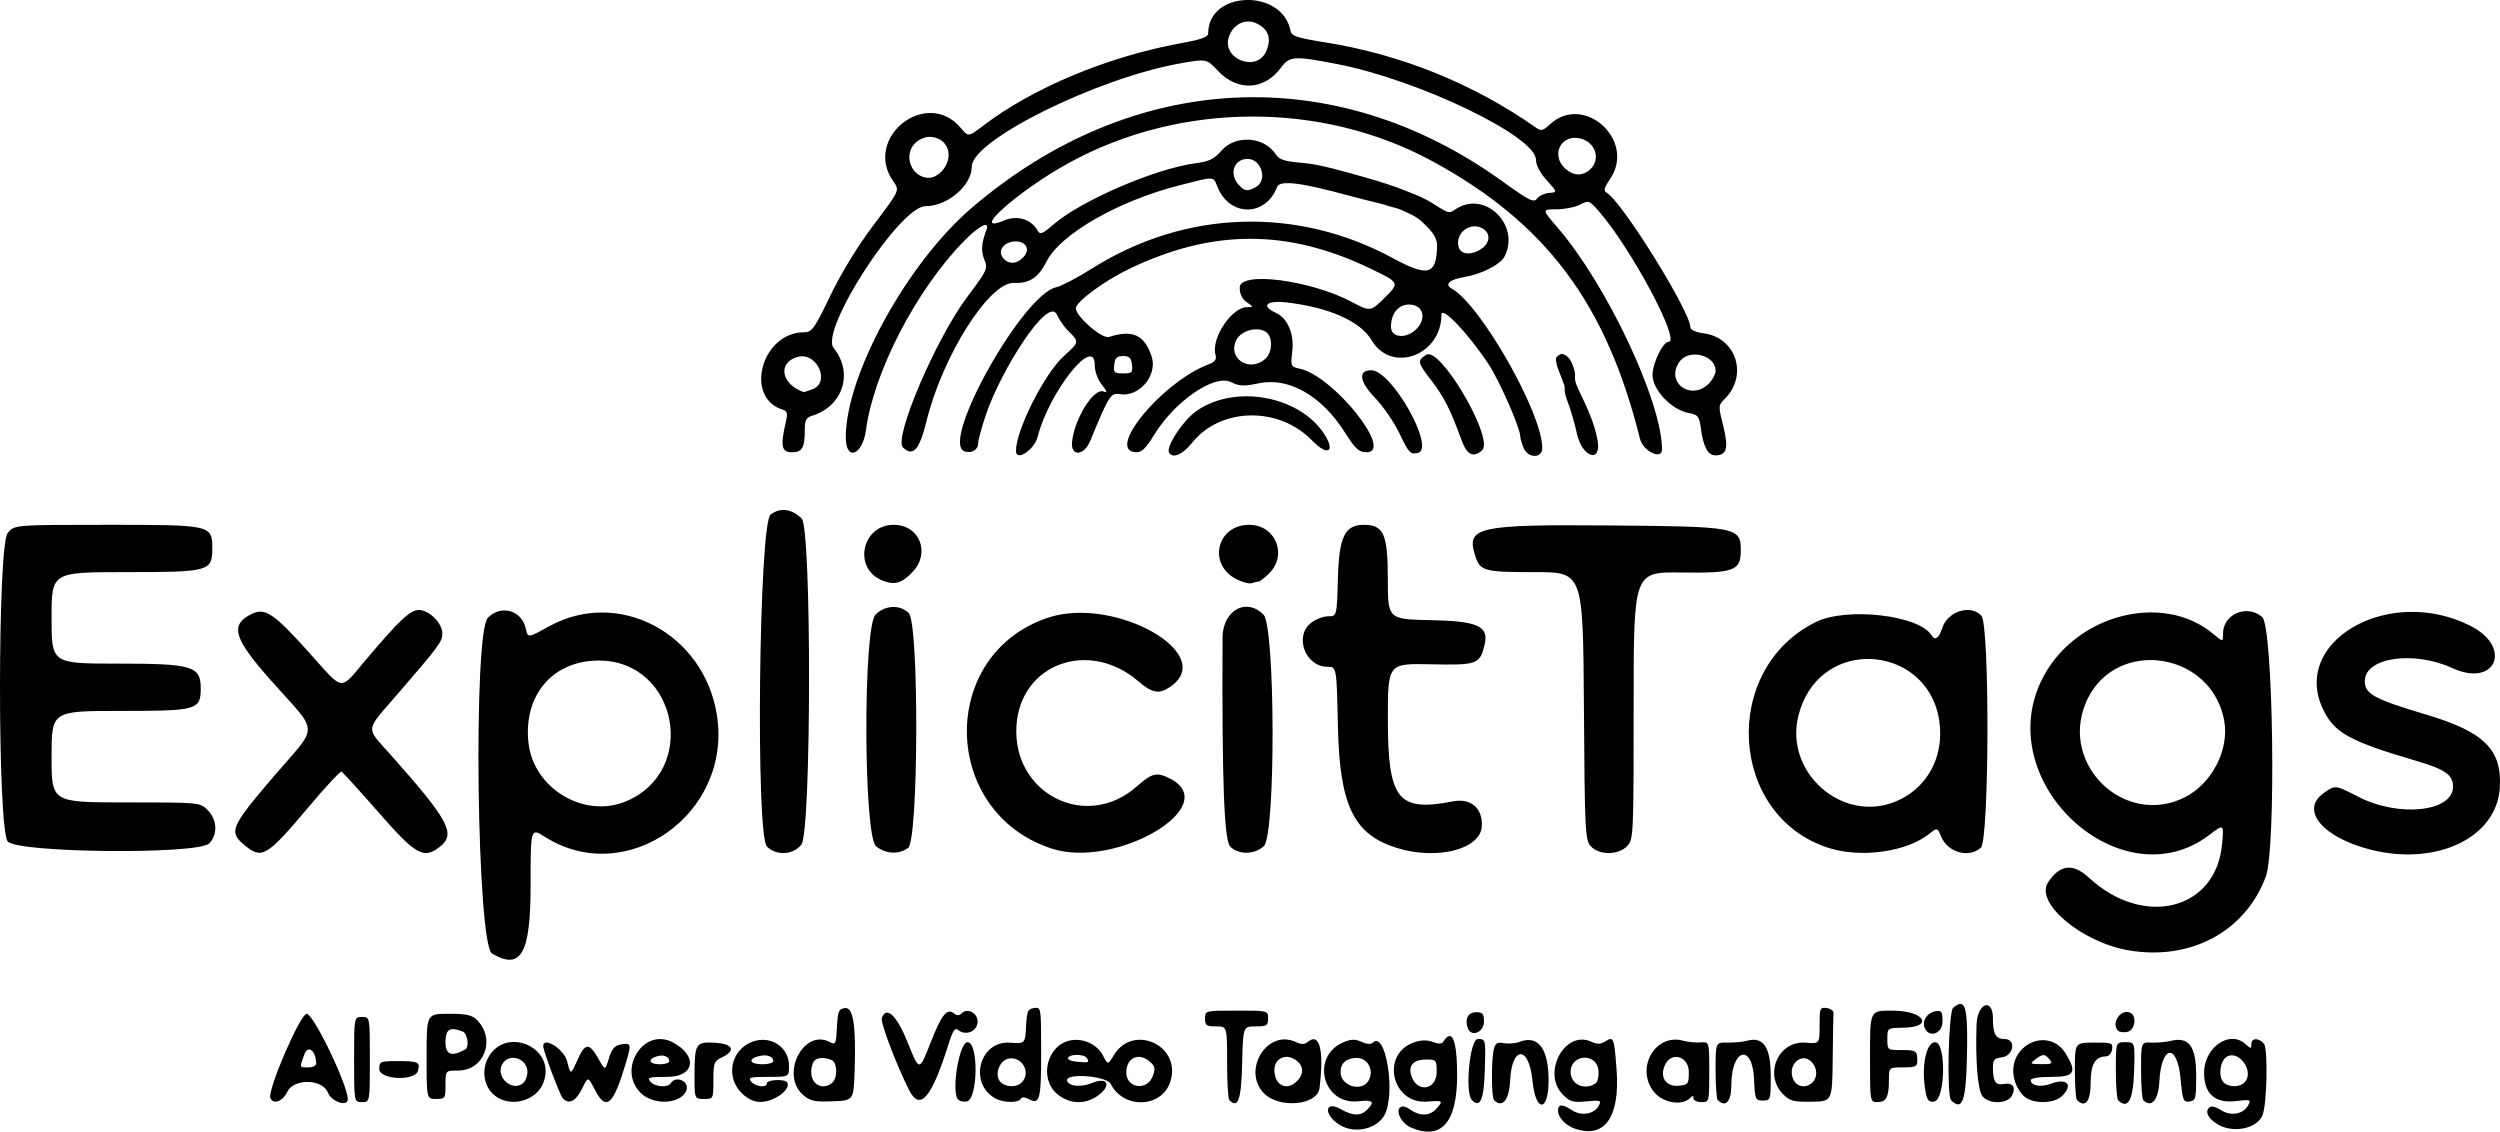 <?xml version="1.0" encoding="UTF-8" standalone="no"?>
<!-- Created with Inkscape (http://www.inkscape.org/) -->

<svg
   width="197.036mm"
   height="89.189mm"
   viewBox="0 0 197.036 89.189"
   version="1.1"
   id="svg1"
   xml:space="preserve"
   xmlns="http://www.w3.org/2000/svg"
   xmlns:svg="http://www.w3.org/2000/svg"><defs
     id="defs1" /><g
     id="layer1"
     transform="translate(-8.957,-93.285)"><path
       d="m 107.19,93.286 c -1.542,0.04 -3.005,0.922 -3.009,2.609 -7.1e-4,0.311 -0.504,0.496 -2.207,0.808 -5.744,1.052 -11.638,3.517 -15.545,6.502 -1.148,0.877 -1.148,0.877 -1.744,0.168 -2.708,-3.221 -7.754,0.789 -5.312,4.221 0.496,0.697 0.496,0.697 -1.526,3.372 -1.274,1.685 -2.543,3.753 -3.431,5.589 -1.309,2.708 -1.46,2.915 -2.121,2.921 -3.307,0.029 -4.701,5.128 -1.666,6.092 0.391,0.124 0.427,0.279 0.243,1.07 -0.417,1.798 -0.311,2.292 0.492,2.292 0.818,0 1.02,-0.346 1.02,-1.744 0,-0.777 0.106,-0.989 0.559,-1.127 2.456,-0.747 3.303,-3.384 1.717,-5.345 -1.123,-1.388 5.209,-11.175 7.231,-11.177 1.75,-0.002 3.654,-1.629 3.657,-3.125 0.004,-2.096 9.974,-7.014 16.519,-8.149 1.987,-0.344 1.987,-0.344 2.872,0.597 1.551,1.651 3.658,1.546 4.984,-0.25 0.674,-0.913 1.027,-0.935 4.433,-0.274 6.41,1.244 15.652,5.691 15.655,7.533 7.4e-4,0.427 0.319,1.036 0.852,1.626 0.851,0.942 0.851,0.943 0.187,0.996 -0.365,0.029 -0.796,0.23 -0.956,0.447 -0.254,0.344 -0.602,0.17 -2.732,-1.365 -13.223,-9.53 -29.159,-8.734 -41.814,2.089 -5.093,4.355 -9.928,13.166 -9.932,18.095 -0.001,1.909 1.326,1.428 1.592,-0.578 0.602,-4.54 3.953,-11.021 7.677,-14.845 1.245,-1.278 2.12,-1.718 1.81,-0.909 -0.389,1.014 -0.431,1.659 -0.153,2.332 0.288,0.696 0.226,0.83 -1.342,2.917 -2.478,3.296 -5.833,11.149 -5.075,11.876 0.794,0.762 1.294,0.202 1.854,-2.076 1.267,-5.148 4.945,-10.965 6.886,-10.89 1.232,0.048 1.931,-0.412 2.579,-1.696 1.087,-2.154 5.664,-4.777 10.459,-5.994 2.882,-0.732 2.653,-0.744 3.027,0.16 0.967,2.338 3.789,2.318 4.679,-0.033 0.372,-0.982 5.356,0.681 7.987,1.27 0.295,0.066 0.582,0.168 0.872,0.254 0.29,0.086 0.592,0.141 0.87,0.261 0.612,0.263 1.255,0.531 1.734,0.994 0.524,0.507 1.167,1.098 1.15,1.862 -0.049,2.294 -0.702,2.475 -3.488,0.967 -7.573,-4.099 -16.353,-3.804 -23.671,0.795 -1.191,0.749 -2.474,1.423 -2.849,1.498 -2.618,0.524 -9.164,12.193 -7.252,12.928 0.534,0.205 1.088,-0.108 1.088,-0.617 0,-0.254 0.281,-1.288 0.624,-2.299 1.184,-3.484 4.902,-9.378 5.585,-7.851 0.087,0.193 0.399,0.785 0.887,1.273 0.886,0.887 0.886,0.887 -0.33,1.981 -1.535,1.381 -3.786,5.836 -3.786,7.492 0,0.859 1.442,-0.082 1.706,-1.113 0.908,-3.545 4.503,-8.07 4.503,-5.668 0,0.497 0.227,1.135 0.552,1.548 0.439,0.559 0.466,0.67 0.132,0.542 -0.761,-0.292 -2.279,2.138 -2.472,3.959 -0.127,1.196 0.944,1.133 1.442,-0.084 1.437,-3.509 1.614,-3.791 2.3,-3.667 1.526,0.277 3.021,-1.472 2.531,-2.961 -0.566,-1.716 -1.501,-2.144 -3.367,-1.543 -0.538,0.174 -2.608,-1.621 -2.608,-2.26 0,-0.518 2.298,-2.202 4.308,-3.157 6.504,-3.09 12.384,-3.093 18.827,-0.01 2.395,1.146 2.395,1.146 1.242,2.297 -1.153,1.151 -1.153,1.151 -2.643,0.363 -3.264,-1.726 -8.818,-2.436 -8.818,-1.127 0,0.512 0.184,0.897 0.552,1.155 0.545,0.381 0.545,0.387 0.034,0.387 -1.211,0 -2.839,2.433 -2.499,3.735 0.104,0.396 -0.021,0.577 -0.528,0.769 -3.714,1.403 -8.24,6.932 -5.675,6.932 0.396,0 0.766,-0.362 1.332,-1.305 1.612,-2.685 4.783,-4.879 6.101,-4.22 0.655,0.327 0.991,0.341 2.221,0.086 2.334,-0.483 4.908,0.987 6.725,3.84 0.867,1.362 1.126,1.6 1.735,1.6 2.191,0 -2.605,-6.001 -5.263,-6.585 -0.714,-0.157 -0.73,-0.193 -0.594,-1.343 0.165,-1.397 -0.359,-2.634 -1.297,-3.062 -1.197,-0.546 -0.748,-0.995 0.819,-0.819 3.357,0.379 5.854,1.486 6.74,2.988 1.558,2.643 5.494,1.196 5.494,-2.021 0,-0.753 2.183,1.554 3.755,3.968 0.844,1.295 2.455,4.974 2.455,5.605 0,0.132 0.109,0.528 0.242,0.878 0.334,0.88 1.496,0.917 1.496,0.048 0,-2.745 -4.849,-11.274 -7.14,-12.556 -0.59,-0.33 -0.169,-0.715 0.993,-0.909 1.341,-0.223 2.826,-0.972 3.157,-1.592 1.287,-2.407 -1.405,-5.197 -3.704,-3.838 -0.665,0.393 -0.489,0.553 -1.857,-0.323 -0.775,-0.496 -1.332,-0.692 -2.027,-0.974 -1.066,-0.433 -2.167,-0.781 -3.274,-1.097 -1.61,-0.459 -3.682,-1.054 -4.889,-1.157 -1.595,-0.135 -1.976,-0.253 -2.273,-0.707 -0.908,-1.386 -3.16,-1.538 -4.258,-0.286 -0.597,0.681 -0.976,0.865 -2.075,1.009 -3.124,0.41 -8.955,2.919 -11.145,4.795 -0.933,0.8 -1.088,0.858 -1.293,0.492 -0.49,-0.877 -1.594,-1.212 -2.602,-0.791 -2.912,1.218 1.152,-2.388 5.143,-4.563 8.764,-4.776 19.834,-4.826 28.52,-0.13 8.999,4.866 13.771,11.231 16.427,21.911 0.245,0.985 1.734,1.701 1.734,0.835 0,-3.749 -4.353,-12.991 -8.239,-17.492 -1.234,-1.43 -1.234,-1.429 -0.087,-1.429 0.631,0 1.468,-0.165 1.859,-0.368 0.689,-0.357 0.734,-0.342 1.47,0.497 2.543,2.899 6.507,10.313 5.514,10.313 -0.447,0 -1.262,1.69 -1.262,2.616 0,1.16 1.49,2.738 2.824,2.988 0.774,0.145 0.853,0.246 0.992,1.265 0.194,1.418 0.554,2.081 1.13,2.081 0.909,0 1.064,-0.573 0.628,-2.312 -0.399,-1.59 -0.397,-1.627 0.125,-2.149 1.851,-1.853 0.897,-4.815 -1.662,-5.159 -0.642,-0.086 -1.055,-0.271 -1.055,-0.472 0,-1.245 -5.393,-9.918 -6.598,-10.611 -0.265,-0.152 -0.208,-0.379 0.275,-1.091 2.068,-3.051 -2.096,-6.788 -4.767,-4.277 -0.5,0.47 -0.683,0.519 -1.031,0.273 -4.939,-3.477 -10.64,-5.791 -16.632,-6.748 -2.257,-0.361 -2.683,-0.5 -2.76,-0.908 -0.319,-1.679 -1.939,-2.479 -3.481,-2.439 z m 0.162,1.692 c 0.22,0.004 0.446,0.057 0.667,0.166 0.917,0.451 1.161,1.163 0.741,2.162 -0.728,1.732 -3.565,0.63 -2.942,-1.143 0.266,-0.757 0.873,-1.196 1.534,-1.185 z M 82.197,104.069 c 1.393,0 2.002,1.429 1.1,2.577 -0.304,0.386 -0.762,0.655 -1.118,0.655 -1.37,0 -2.077,-1.757 -1.1,-2.735 0.273,-0.273 0.776,-0.497 1.118,-0.497 z m 50.754,0.085 c 0.163,-0.015 0.338,-0.005 0.524,0.036 1.225,0.269 1.68,1.657 0.803,2.451 -0.61,0.553 -1.324,0.518 -1.983,-0.096 -0.985,-0.918 -0.482,-2.283 0.656,-2.391 z m -25.667,1.655 c 1.113,0 1.603,1.712 0.638,2.229 -0.665,0.356 -0.871,0.326 -1.344,-0.197 -0.777,-0.86 -0.37,-2.031 0.706,-2.031 z m 17.738,5.324 c 0.247,-0.033 0.509,0.007 0.758,0.141 0.666,0.357 0.644,1.123 -0.046,1.607 -0.769,0.539 -1.617,0.492 -1.805,-0.101 -0.255,-0.803 0.352,-1.549 1.092,-1.647 z m -36.197,1.19 c 0.924,-0.112 1.389,0.568 0.819,1.198 -0.537,0.594 -1.185,0.633 -1.628,0.099 -0.435,-0.525 -0.016,-1.197 0.809,-1.297 z m 31.337,4.971 c 0.995,0.097 1.223,1.127 0.426,1.925 -0.803,0.804 -2.002,0.697 -2.002,-0.178 0,-1.108 0.657,-1.837 1.576,-1.747 z m -11.941,1.964 c 0.218,0.033 0.416,0.111 0.57,0.239 0.499,0.415 0.444,1.57 -0.098,2.061 -1.277,1.157 -3.078,-0.07 -2.258,-1.538 0.31,-0.555 1.134,-0.86 1.786,-0.761 z m 23.851,1.936 c 0.023,-0.019 -0.025,-0.087 -0.379,0.172 -0.354,0.259 0.298,1.502 0.394,1.848 0.097,0.346 0.059,0.175 0.087,0.252 0.029,0.077 0.017,-0.02 0.085,0.211 0.068,0.231 -0.101,0.328 0.226,1.197 0.327,0.869 0.592,1.839 0.766,2.626 h 5.2e-4 c 0.409,1.848 1.941,2.319 1.617,0.497 -0.397,-2.235 -1.713,-4.097 -1.769,-4.78 -0.057,-0.682 0.106,-0.162 -0.128,-0.976 -0.234,-0.814 -0.723,-1.071 -0.9,-1.048 -0.177,0.023 -0.023,0.019 2e-5,0 0.023,-0.019 -0.023,0.018 5e-5,-4e-5 z m -10.46,0.016 c -0.091,-0.016 -0.173,-0.005 -0.241,0.038 -0.735,0.46 -0.707,0.594 0.437,2.078 0.963,1.249 1.475,2.267 2.354,4.681 0.413,1.134 0.928,1.38 1.607,0.768 0.921,-0.831 -2.784,-7.323 -4.156,-7.565 z m 20.911,0.019 c 0.808,-0.011 1.647,0.488 1.647,1.291 0,0.213 -0.196,0.614 -0.435,0.891 -1.337,1.548 -3.553,0.126 -2.444,-1.568 0.273,-0.417 0.746,-0.608 1.231,-0.614 z m -45.05,0.118 c 0.493,0 0.637,0.141 0.7,0.684 0.071,0.617 0.003,0.684 -0.7,0.684 -0.702,0 -0.771,-0.067 -0.7,-0.684 0.062,-0.543 0.207,-0.684 0.7,-0.684 z m -25.086,0.037 c 1.186,0.205 1.862,2.1 0.618,2.573 -0.359,0.137 -0.672,0.241 -0.698,0.233 -1.805,-0.619 -2.089,-2.354 -0.456,-2.781 0.186,-0.049 0.366,-0.054 0.535,-0.025 z m 44.639,1.082 c -1.053,0 -0.933,0.89 0.293,2.163 0.657,0.683 1.54,1.971 1.961,2.864 0.693,1.468 0.827,1.611 1.4,1.501 1.479,-0.283 -2.016,-6.528 -3.654,-6.528 z m -9.84,2.053 c -1.475,0.002 -2.925,0.402 -4.051,1.252 -1.036,0.782 -2.301,2.767 -2.037,3.196 0.297,0.482 1.061,0.152 1.812,-0.784 2.252,-2.805 6.843,-2.888 9.468,-0.171 1.172,1.213 1.843,0.926 1.006,-0.429 -1.213,-1.964 -3.739,-3.067 -6.197,-3.064 z m -36.27,8.973 c -0.42,-0.055 -0.839,0.058 -1.222,0.344 -0.921,0.688 -1.194,25.266 -0.291,26.17 0.742,0.743 2.071,0.666 2.717,-0.156 0.788,-1.002 0.81,-24.905 0.024,-25.692 -0.387,-0.387 -0.808,-0.611 -1.228,-0.666 z m -53.53,1.157 c -7.309,0 -7.31,1.7e-4 -7.824,0.655 -0.806,1.026 -0.806,23.271 0,24.297 0.715,0.909 14.987,1.051 15.879,0.158 0.69,-0.691 0.64,-1.869 -0.113,-2.622 -0.61,-0.61 -0.61,-0.61 -6.458,-0.61 -5.848,0 -5.849,2e-5 -5.849,-3.605 0,-3.605 -5.7e-5,-3.605 5.426,-3.605 6.061,0 6.331,-0.076 6.331,-1.783 0,-1.752 -0.655,-1.946 -6.555,-1.946 -5.202,0 -5.203,2e-5 -5.203,-3.605 0,-3.605 2.06e-4,-3.605 5.837,-3.605 6.596,0 6.831,-0.064 6.831,-1.865 0,-1.852 -0.058,-1.864 -8.303,-1.864 z m 62,0 c -2.48,0 -3.222,3.379 -0.957,4.359 0.994,0.43 1.602,0.269 2.464,-0.654 1.42,-1.519 0.53,-3.706 -1.507,-3.706 z m 28.023,0 c -2.567,0 -3.293,3.136 -0.993,4.29 0.478,0.24 1.017,0.38 1.199,0.311 0.182,-0.069 0.418,-0.125 0.525,-0.125 0.107,0 0.489,-0.295 0.849,-0.655 1.468,-1.469 0.496,-3.82 -1.58,-3.82 z m 9.046,0 c -1.507,0 -1.96,0.929 -2.051,4.204 -0.083,3.006 -0.083,3.006 -0.774,3.006 -0.38,0 -0.986,0.232 -1.346,0.515 -1.346,1.06 -0.449,3.463 1.292,3.463 0.727,0 0.726,0 0.827,4.674 0.135,6.276 1.242,8.555 4.671,9.613 3.122,0.963 6.519,0.114 6.667,-1.666 0.119,-1.435 -0.842,-2.292 -2.259,-2.015 -4.357,0.852 -5.135,-0.126 -5.141,-6.451 -0.004,-4.422 -0.004,-4.422 3.368,-4.351 3.671,0.077 3.868,0.007 4.247,-1.505 0.375,-1.496 -0.487,-1.898 -4.23,-1.974 -3.389,-0.069 -3.389,-0.069 -3.389,-3.276 0,-3.501 -0.327,-4.237 -1.883,-4.237 z m 19.455,0.05 c -10.417,-0.086 -11.376,0.118 -10.72,2.278 0.404,1.329 0.647,1.401 4.728,1.401 3.804,0 3.804,-4.7e-4 3.874,10.54 0.066,9.962 0.096,10.57 0.543,11.064 0.656,0.725 2.187,0.713 2.871,-0.021 0.493,-0.53 0.506,-0.82 0.506,-11.074 0,-10.53 -2.5e-4,-10.531 3.766,-10.48 4.173,0.056 4.679,-0.134 4.679,-1.753 0,-1.819 -0.28,-1.872 -10.247,-1.954 z m -56.614,6.426 c -0.474,0.021 -0.957,0.222 -1.333,0.598 -0.994,0.994 -0.953,17.481 0.045,18.267 0.778,0.612 1.757,0.662 2.519,0.128 0.824,-0.578 0.876,-17.687 0.055,-18.508 -0.345,-0.346 -0.812,-0.506 -1.286,-0.485 z m 28.161,0.003 c -1.097,-0.184 -2.138,0.806 -2.145,2.418 -0.052,11.234 0.122,15.978 0.606,16.462 0.665,0.665 1.922,0.645 2.654,-0.043 0.931,-0.876 0.899,-17.306 -0.035,-18.241 -0.342,-0.343 -0.714,-0.535 -1.08,-0.596 z m -65.476,0.234 c -0.697,0 -1.532,0.781 -4.181,3.916 -2.117,2.505 -1.681,2.557 -4.453,-0.529 -2.864,-3.188 -3.515,-3.616 -4.627,-3.04 -1.657,0.857 -1.334,1.908 1.604,5.218 3.831,4.318 3.801,3.355 0.229,7.527 -3.412,3.985 -3.584,4.379 -2.362,5.408 1.405,1.183 1.759,0.976 5.082,-2.966 1.332,-1.58 2.499,-2.84 2.593,-2.801 0.094,0.039 1.396,1.47 2.892,3.179 3.006,3.433 3.584,3.756 4.889,2.729 1.259,-0.991 0.663,-2.098 -3.878,-7.204 -2.029,-2.281 -2.081,-1.792 0.518,-4.806 3.333,-3.866 3.533,-4.138 3.533,-4.797 0,-0.793 -1.044,-1.834 -1.84,-1.834 z m 121.912,0.002 c -0.772,0.053 -1.58,0.58 -1.852,1.403 -0.278,0.843 -0.574,1.043 -0.86,0.58 -0.976,-1.58 -6.685,-2.233 -9.104,-1.041 -7.555,3.725 -6.865,15.353 1.058,17.825 2.524,0.788 6.068,0.292 7.83,-1.096 0.679,-0.535 0.679,-0.534 0.988,0.2 0.524,1.247 2.19,1.705 3.124,0.859 0.664,-0.602 0.705,-17.546 0.043,-18.277 -0.313,-0.347 -0.764,-0.485 -1.227,-0.453 z m -115.157,0.034 c -0.455,-0.004 -0.93,0.178 -1.326,0.575 -1.181,1.182 -0.873,25.772 0.332,26.474 2.28,1.33 3.033,0.003 3.033,-5.343 0,-4.576 -6e-5,-4.576 1.114,-3.869 6.439,4.088 14.783,-1.794 13.573,-9.569 -1.006,-6.47 -7.758,-10.045 -13.242,-7.011 -1.66,0.918 -1.659,0.918 -1.82,0.187 -0.2,-0.911 -0.905,-1.435 -1.663,-1.442 z m 137.532,0.07 c -1.038,-0.141 -2.108,0.606 -2.108,1.769 0,0.655 -2.6e-4,0.655 -0.742,0.03 -4.076,-3.433 -11.18,-1.468 -13.623,3.769 -3.772,8.086 6.415,17.308 13.305,12.044 1.137,-0.868 1.137,-0.868 0.984,0.768 -0.482,5.165 -6.174,6.592 -10.473,2.626 -1.279,-1.18 -2.306,-1.065 -3.241,0.363 -1.049,1.603 2.639,4.709 6.348,5.348 4.886,0.841 9.226,-1.492 10.818,-5.817 0.827,-2.247 0.586,-19.687 -0.283,-20.449 -0.298,-0.261 -0.64,-0.406 -0.986,-0.453 z m 12.474,0.048 c -4.806,0.156 -8.702,3.743 -6.626,7.816 0.891,1.748 2.115,2.406 7.321,3.934 2.223,0.653 2.856,1.1 2.856,2.016 0,1.99 -4.275,2.449 -7.467,0.802 -1.826,-0.943 -1.816,-0.942 -2.74,-0.283 -1.879,1.339 -0.057,3.509 3.745,4.46 5.187,1.296 9.897,-0.965 10.145,-4.871 0.192,-3.014 -1.214,-4.417 -5.793,-5.782 -4.127,-1.23 -4.844,-1.621 -4.844,-2.646 0,-1.858 3.842,-2.423 6.905,-1.017 3.406,1.563 4.77,-1.635 1.421,-3.332 -1.617,-0.819 -3.32,-1.149 -4.922,-1.097 z m -105.109,0.08 c -0.717,0.036 -1.418,0.154 -2.073,0.372 -8.668,2.882 -8.483,15.321 0.27,18.194 5.052,1.658 13.549,-3.334 9.363,-5.5 -1.065,-0.551 -1.423,-0.467 -2.659,0.621 -3.983,3.509 -9.805,0.553 -9.465,-4.805 0.31,-4.876 5.698,-6.844 9.596,-3.505 1.117,0.957 1.644,1.048 2.539,0.434 3.291,-2.254 -2.549,-6.061 -7.572,-5.811 z m 62.315,3.631 c 2.908,-0.115 5.887,1.953 5.923,5.825 0.022,2.414 -1.311,4.483 -3.473,5.39 -4.245,1.78 -8.859,-2.303 -7.688,-6.803 0.758,-2.912 2.977,-4.323 5.238,-4.413 z m 22.405,0.082 c 2.637,-0.043 5.336,1.65 5.905,4.793 0.412,2.274 -0.98,4.961 -3.122,6.029 -4.711,2.35 -9.837,-2.544 -7.794,-7.44 0.945,-2.265 2.959,-3.348 5.011,-3.382 z m -122.233,0.037 c 6.229,-0.023 7.937,8.68 2.178,11.096 -3.281,1.376 -7.26,-0.986 -7.683,-4.561 -0.445,-3.764 1.878,-6.521 5.506,-6.534 z M 163.482,172.412 c -0.154,-0.008 -0.348,0.101 -0.59,0.302 -0.367,0.305 -0.517,6.925 -0.165,7.277 0.901,0.902 1.189,0.077 1.258,-3.607 0.054,-2.859 -0.043,-3.947 -0.504,-3.972 z m 2.155,0.113 c -0.365,-0.127 -0.86,0.432 -0.897,1.469 -0.103,2.909 0.098,5.281 0.484,5.719 0.545,0.617 1.954,0.575 2.298,-0.068 0.355,-0.663 0.078,-1.062 -0.641,-0.925 -0.643,0.123 -0.853,-0.2 -0.853,-1.311 0,-0.589 0.116,-0.722 0.683,-0.788 0.964,-0.111 1.176,-1.446 0.229,-1.446 -0.689,0 -0.913,-0.401 -0.913,-1.636 0,-0.614 -0.173,-0.937 -0.392,-1.013 z m -13.019,0.199 c -0.231,0.056 -0.25,0.358 -0.25,1.378 0,1.449 -3.2e-4,1.449 -1.105,1.361 -2.154,-0.171 -3.319,2.515 -1.765,4.071 0.527,0.527 0.822,0.605 2.236,0.583 1.629,-0.025 1.629,-0.025 1.666,-3.354 0.02,-1.831 0.048,-3.469 0.062,-3.64 0.014,-0.171 -0.227,-0.346 -0.534,-0.39 -0.131,-0.019 -0.232,-0.027 -0.309,-0.009 z m -62.162,0.009 c -0.492,0.07 -0.567,0.244 -0.631,1.447 -0.072,1.367 -0.073,1.367 -1.269,1.284 -2.411,-0.169 -3.292,3.219 -1.143,4.396 0.628,0.344 1.785,0.366 1.987,0.038 0.102,-0.166 0.318,-0.162 0.641,0.011 0.866,0.464 0.974,0.062 0.974,-3.648 0,-3.599 -0.002,-3.607 -0.559,-3.528 z m -14.923,0.003 c -0.472,0.067 -0.548,0.256 -0.613,1.508 -0.069,1.328 -0.11,1.413 -0.554,1.175 -2.08,-1.114 -3.948,2.581 -2.106,4.167 0.554,0.477 0.893,0.55 2.313,0.498 1.664,-0.061 1.664,-0.061 1.741,-2.423 0.118,-3.597 -0.108,-5.021 -0.78,-4.925 z m 30.882,0.201 c -2.484,0 -2.484,1.2e-4 -2.484,0.622 0,0.545 0.108,0.622 0.87,0.622 0.869,0 0.869,-2.7e-4 0.869,2.817 0,1.55 0.078,2.896 0.174,2.992 0.694,0.694 0.945,-0.022 1.013,-2.891 0.07,-2.918 0.07,-2.918 1.056,-2.918 0.886,0 0.986,-0.063 0.986,-0.622 0,-0.622 -2e-4,-0.622 -2.484,-0.622 z m 51.748,0.004 c -1.869,-0.006 -1.822,-0.105 -1.822,3.752 0,3.454 4e-4,3.454 0.595,3.454 0.689,0 0.896,-0.406 0.896,-1.761 0,-0.974 0,-0.974 1.118,-0.974 0.952,0 1.118,-0.074 1.118,-0.497 0,-0.816 -0.077,-0.87 -1.242,-0.87 -1.112,0 -1.118,-0.005 -1.118,-0.87 0,-0.87 -1.7e-4,-0.87 1.242,-0.89 2.459,-0.04 1.701,-1.336 -0.787,-1.344 z m -73.008,0.018 c -0.148,0.012 -0.294,0.073 -0.418,0.197 -0.178,0.178 -0.366,0.185 -0.564,0.021 -0.572,-0.475 -0.988,0.033 -1.872,2.288 -0.891,2.272 -0.89,2.272 -1.774,0.059 -0.878,-2.199 -1.694,-2.995 -2.07,-2.016 -0.129,0.338 1.145,3.708 2.16,5.708 0.85,1.676 1.772,0.6 3.085,-3.599 0.343,-1.097 0.518,-1.363 0.761,-1.162 0.579,0.481 1.453,0.161 1.537,-0.563 0.064,-0.55 -0.4,-0.967 -0.845,-0.933 z m 76.644,0.013 c -0.072,-0.013 -0.163,-0.007 -0.278,0.01 -0.652,0.097 -1.091,0.739 -0.88,1.289 0.332,0.865 1.414,0.497 1.414,-0.481 0,-0.575 -0.041,-0.781 -0.256,-0.819 z m 14.739,0.073 c -0.636,0.036 -1.143,0.98 -0.646,1.477 0.097,0.097 0.404,0.144 0.683,0.104 0.66,-0.095 0.849,-1.303 0.24,-1.537 -0.094,-0.036 -0.187,-0.05 -0.278,-0.044 z m -51.242,0.017 c -0.641,0 -0.923,0.555 -0.646,1.275 0.276,0.719 1.264,0.305 1.264,-0.529 0,-0.629 -0.097,-0.746 -0.618,-0.746 z m -92.17,0.124 c -0.502,0 -3.097,6.015 -2.861,6.631 0.214,0.557 0.967,0.286 1.334,-0.48 0.513,-1.072 2.792,-1.025 3.203,0.065 0.267,0.708 1.566,1.147 1.566,0.529 0,-1.132 -2.699,-6.744 -3.243,-6.744 z m 11.192,0 c -1.739,0 -1.739,3e-5 -1.739,3.356 0,3.356 5e-6,3.356 0.745,3.356 0.718,0 0.745,-0.042 0.745,-1.119 0,-1.119 1.77e-4,-1.119 0.994,-1.119 2.07,0 2.992,-2.475 1.484,-3.984 -0.395,-0.395 -0.829,-0.491 -2.229,-0.491 z m -6.831,0.249 c -0.621,0 -0.621,4e-5 -0.621,3.356 0,3.356 1.76e-4,3.356 0.621,3.356 0.621,0 0.621,-4e-5 0.621,-3.356 0,-3.356 3.42e-4,-3.356 -0.621,-3.356 z m 7.287,0.967 c 0.174,0.02 0.386,0.08 0.641,0.178 0.396,0.152 0.552,1.222 0.207,1.416 -1.072,0.602 -1.553,0.426 -1.553,-0.568 0,-0.776 0.183,-1.085 0.705,-1.026 z m 78.388,0.541 c -0.137,0.029 -0.295,0.185 -0.472,0.472 -0.094,0.152 -0.383,0.149 -0.796,-0.008 -0.439,-0.167 -0.91,-0.16 -1.461,0.022 -2.682,0.886 -1.811,4.904 1.014,4.679 1.243,-0.099 1.284,-0.065 0.701,0.579 -0.508,0.562 -1.284,0.582 -2.039,0.053 -0.385,-0.27 -0.655,-0.319 -0.824,-0.151 -0.342,0.342 0.169,1.26 0.868,1.558 v 5.1e-4 c 2.407,1.027 3.647,-0.377 3.647,-4.127 0,-2.105 -0.227,-3.164 -0.639,-3.078 z m 61.722,0.221 c -1.084,0.019 -2.214,1.183 -2.214,2.667 0,1.662 0.863,2.431 2.507,2.236 1.154,-0.137 1.209,-0.117 0.965,0.338 -0.372,0.695 -1.365,0.874 -2.116,0.381 -0.344,-0.226 -0.734,-0.344 -0.867,-0.261 -0.473,0.292 -0.229,0.881 0.566,1.366 1.209,0.738 3.107,0.361 3.55,-0.705 0.352,-0.849 0.443,-5.24 0.117,-5.634 -0.415,-0.5 -0.996,-0.479 -0.996,0.035 0,0.373 -0.046,0.37 -0.487,-0.029 -0.308,-0.279 -0.664,-0.4 -1.025,-0.393 z m -59.459,0.011 c -0.628,0 -1.029,4.241 -0.456,4.815 0.655,0.655 0.946,-0.03 1.015,-2.394 0.071,-2.421 0.071,-2.421 -0.559,-2.421 z m 10.441,0.005 c -0.1,0.011 -0.228,0.084 -0.395,0.189 -0.361,0.226 -0.629,0.23 -1.095,0.018 -2.097,-0.956 -3.934,2.479 -2.235,4.18 0.557,0.557 0.796,0.625 1.852,0.523 1.116,-0.107 1.193,-0.08 0.968,0.341 -0.356,0.665 -1.361,0.841 -2.086,0.365 -0.797,-0.523 -1.124,-0.506 -1.124,0.058 0,0.473 0.587,1.113 1.242,1.354 2.41,0.887 3.66,-0.833 3.373,-4.642 -0.143,-1.897 -0.198,-2.42 -0.499,-2.386 z m -74.721,0.005 c -1.914,-0.155 -3.334,2.596 -1.696,4.235 1.014,1.015 3.188,0.895 3.608,-0.199 0.269,-0.702 -0.832,-1.208 -1.229,-0.565 -0.233,0.377 -1.265,0.297 -1.614,-0.125 -0.27,-0.325 -0.099,-0.373 1.335,-0.373 2.159,0 2.427,-1.657 0.439,-2.717 -0.286,-0.153 -0.569,-0.234 -0.843,-0.256 z m 49.092,0.022 c -1.852,-0.035 -3.193,2.647 -1.674,4.234 1.188,1.241 4.223,0.967 4.391,-0.396 0.37,-2.998 0.008,-4.419 -0.927,-3.642 -0.256,0.212 -0.499,0.211 -0.972,-0.004 -0.278,-0.127 -0.554,-0.187 -0.818,-0.192 z m 30.578,0.024 c -1.78,0.157 -2.825,2.537 -1.468,4.152 0.693,0.824 2.178,1.073 2.784,0.467 0.232,-0.232 0.298,-0.232 0.298,0 0,0.164 0.28,0.298 0.621,0.298 0.619,0 0.621,-0.007 0.621,-2.38 0,-2.381 -9e-5,-2.381 -0.683,-2.325 -0.376,0.031 -0.993,-0.03 -1.371,-0.134 -0.28,-0.077 -0.549,-0.1 -0.803,-0.077 z m -25.213,0.002 c -0.215,0.003 -0.442,0.066 -0.742,0.191 -2.643,1.096 -1.67,4.977 1.167,4.657 1.136,-0.128 1.306,0.041 0.676,0.671 -0.506,0.506 -1.127,0.494 -2.057,-0.04 -1.3,-0.746 -1.395,0.432 -0.1,1.235 1.171,0.727 2.934,0.332 3.534,-0.791 0.9,-1.683 0.082,-6.701 -0.928,-5.691 -0.143,0.143 -0.479,0.119 -0.879,-0.064 -0.253,-0.116 -0.457,-0.172 -0.672,-0.168 z m 31.507,0.003 c -0.138,0.005 -0.285,0.029 -0.444,0.072 -0.348,0.094 -1.051,0.161 -1.564,0.149 -0.931,-0.021 -0.931,-0.022 -0.931,2.169 0,1.205 0.074,2.265 0.165,2.356 0.623,0.623 1.076,0.128 1.076,-1.174 0,-2.876 1.666,-3.318 1.79,-0.475 0.07,1.618 0.1,1.69 0.695,1.69 0.61,0 0.621,-0.036 0.621,-1.949 0,-1.963 -0.444,-2.872 -1.408,-2.839 z m 33.454,0.006 c -0.151,0.006 -0.315,0.031 -0.491,0.073 -0.415,0.099 -1.118,0.164 -1.562,0.145 -0.807,-0.035 -0.807,-0.035 -0.807,2.161 0,1.208 0.079,2.275 0.176,2.372 0.636,0.637 1.192,1.8e-4 1.266,-1.452 0.149,-2.9 1.406,-3.084 1.672,-0.244 0.162,1.729 0.218,1.872 0.704,1.802 0.488,-0.07 0.528,-0.226 0.528,-2.025 0,-2.024 -0.43,-2.878 -1.486,-2.833 z m -111.315,0.004 c -0.347,-0.028 -0.714,0.025 -1.078,0.176 -1.626,0.674 -2.025,2.746 -0.772,4 0.812,0.812 1.65,0.923 2.734,0.363 0.708,-0.366 1.103,-0.953 0.828,-1.228 -0.249,-0.249 -1.556,-0.165 -1.556,0.1 0,0.384 -0.895,0.294 -1.242,-0.125 -0.27,-0.325 -0.098,-0.373 1.336,-0.373 1.645,0 1.645,4.5e-4 1.645,-0.87 0,-1.137 -0.855,-1.959 -1.895,-2.044 z m 29.831,0.002 c -0.851,-0.096 -1.752,0.244 -2.33,1.196 -0.474,0.781 -0.474,0.781 -0.857,0.04 -0.467,-0.904 -1.594,-1.414 -2.623,-1.188 -1.816,0.399 -2.43,3 -0.994,4.209 1.005,0.846 2.316,0.862 3.334,0.039 0.976,-0.788 0.588,-1.389 -0.583,-0.903 -0.859,0.356 -1.818,0.273 -1.964,-0.171 -0.211,-0.642 3.104,-0.402 3.437,0.249 1.025,2.004 4.012,1.895 4.694,-0.171 0.583,-1.768 -0.697,-3.14 -2.115,-3.3 z m 30.154,0.018 c -0.164,0.019 -0.339,0.064 -0.524,0.135 -0.322,0.123 -0.871,0.168 -1.221,0.101 -0.509,-0.097 -0.667,-0.005 -0.791,0.46 -0.213,0.798 -0.203,3.814 0.013,4.031 0.651,0.651 1.192,5.6e-4 1.264,-1.52 0.133,-2.793 1.497,-2.805 1.764,-0.015 0.241,2.52 1.268,2.511 1.268,-0.011 0,-2.212 -0.624,-3.316 -1.772,-3.18 z m 40.432,0.022 c -1.299,0.188 -2.455,1.557 -1.89,3.269 0.153,0.464 0.519,1.012 0.812,1.218 0.775,0.543 2.305,0.478 2.906,-0.124 0.893,-0.894 0.358,-1.429 -0.939,-0.939 -0.763,0.288 -1.545,0.139 -1.545,-0.296 0,-0.15 0.671,-0.256 1.615,-0.256 1.817,0 2.038,-0.325 1.194,-1.754 -0.542,-0.919 -1.373,-1.231 -2.153,-1.118 z m -119.971,0.13 c -0.867,-0.082 -1.772,0.284 -2.291,1.288 -0.523,1.011 -0.283,2.272 0.559,2.935 1.209,0.952 3.218,0.441 3.801,-0.967 0.72,-1.739 -0.623,-3.119 -2.069,-3.256 z m 35.515,0.007 c -0.626,0 -1.269,3.678 -0.781,4.468 0.096,0.156 0.416,0.25 0.711,0.208 0.895,-0.128 0.963,-4.676 0.07,-4.676 z m 76.262,0 c -0.699,0 -1.092,1.899 -0.778,3.757 0.141,0.836 0.254,0.983 0.703,0.919 0.889,-0.127 0.962,-4.676 0.075,-4.676 z m 14.999,0 c -0.754,0 -0.754,1.2e-4 -0.754,2.196 0,1.208 0.079,2.276 0.176,2.372 0.77,0.771 1.191,0.015 1.261,-2.269 0.071,-2.3 0.071,-2.3 -0.683,-2.3 z m -124.442,0.027 c -0.157,0.001 -0.259,0.087 -0.259,0.287 0,0.348 1.289,3.794 1.525,4.08 0.465,0.561 1.046,0.281 1.547,-0.746 0.464,-0.952 0.464,-0.951 0.979,0.062 0.903,1.779 1.469,1.293 2.484,-2.135 0.431,-1.454 0.399,-1.55 -0.454,-1.387 -0.458,0.088 -0.688,0.364 -0.905,1.089 -0.291,0.972 -0.291,0.972 -0.809,0.053 -0.741,-1.314 -1.061,-1.299 -1.67,0.079 -0.532,1.202 -0.532,1.201 -0.818,0.083 -0.182,-0.714 -1.148,-1.469 -1.62,-1.465 z m 121.964,0.006 c -1.506,0.007 -1.506,0.007 -1.506,2.183 0,1.197 0.074,2.251 0.165,2.342 0.646,0.646 1.076,0.128 1.076,-1.296 0,-1.51 0.352,-2.132 1.213,-2.14 0.222,-0.002 0.436,-0.247 0.479,-0.55 0.073,-0.512 -0.017,-0.546 -1.428,-0.539 z m -108.662,0.014 c -1.527,-0.097 -1.63,0.06 -1.635,2.502 -0.004,1.927 -0.004,1.927 0.742,1.927 0.744,0 0.745,-10e-4 0.745,-1.478 0,-1.367 0.051,-1.503 0.683,-1.806 1.114,-0.534 0.871,-1.055 -0.535,-1.144 z m -32.138,0.562 c 0.3,-0.171 0.661,0.28 0.684,1.069 0.005,0.171 -0.271,0.311 -0.612,0.311 -0.721,0 -0.701,0.058 -0.336,-0.99 0.072,-0.206 0.165,-0.333 0.265,-0.39 z m 60.687,0.392 c 0.323,0.007 0.646,0.095 0.747,0.258 0.215,0.349 0.138,0.375 -0.822,0.28 -0.447,-0.044 -0.747,-0.185 -0.668,-0.313 0.098,-0.159 0.42,-0.233 0.743,-0.226 z m 76.136,0.017 c 0.16,0.001 0.291,0.118 0.484,0.35 0.265,0.32 0.174,0.372 -0.653,0.365 -0.9,-0.007 -0.931,-0.032 -0.48,-0.373 0.302,-0.229 0.489,-0.343 0.649,-0.342 z m 14.806,0.02 c 0.884,-0.054 1.753,1.419 1.028,2.144 v 5.2e-4 c -0.407,0.408 -1.316,0.375 -1.676,-0.06 -0.398,-0.48 -0.236,-1.643 0.273,-1.962 0.122,-0.077 0.249,-0.115 0.375,-0.123 z m -115.605,0.003 c 0.408,2e-5 0.685,0.172 0.685,0.466 0,0.129 -0.391,0.234 -0.869,0.234 -0.996,0 -1.166,-0.413 -0.263,-0.64 0.16,-0.04 0.311,-0.059 0.447,-0.059 z m -8.127,0.015 c 0.355,-0.003 0.615,0.168 0.615,0.451 0,0.129 -0.335,0.234 -0.745,0.234 -0.843,0 -0.998,-0.383 -0.251,-0.621 0.133,-0.042 0.262,-0.063 0.38,-0.064 z m 49.347,0.103 c 0.187,0.014 0.383,0.078 0.574,0.199 0.668,0.426 0.758,1.062 0.232,1.643 -0.816,0.903 -1.846,0.444 -1.846,-0.822 0,-0.655 0.48,-1.063 1.041,-1.021 z m 30.557,0.005 c 0.528,-0.045 1.066,0.407 1.066,1.198 0,0.936 -0.046,0.999 -0.791,1.071 -1.007,0.098 -1.527,-0.669 -1.096,-1.615 0.191,-0.42 0.504,-0.626 0.821,-0.654 z m -42.121,0.009 c 0.206,0.035 0.422,0.134 0.633,0.305 0.484,0.393 0.531,0.561 0.318,1.168 -0.428,1.225 -2.108,1.007 -2.098,-0.272 0.006,-0.834 0.53,-1.306 1.147,-1.201 z m 34.918,0.051 c 0.531,-0.032 1.079,0.287 1.146,0.988 0.048,0.508 -0.051,0.927 -0.249,1.053 -0.878,0.557 -1.944,0.052 -1.944,-0.921 0,-0.704 0.515,-1.087 1.046,-1.119 z m -84.402,0.008 c 0.56,-0.005 1.139,0.432 1.139,1.13 0,0.287 -0.134,0.656 -0.298,0.82 -0.812,0.813 -2.25,-0.393 -1.698,-1.425 0.193,-0.36 0.521,-0.522 0.857,-0.525 z m 66.521,0.011 c 0.844,0 1.354,0.963 0.929,1.756 -0.517,0.966 -2.227,0.476 -2.227,-0.638 0,-0.718 0.464,-1.119 1.298,-1.119 z m -41.927,0.02 c 0.155,0.021 0.322,0.065 0.494,0.131 0.464,0.178 0.527,1.356 0.095,1.788 -0.164,0.164 -0.477,0.299 -0.696,0.299 -0.812,0 -1.213,-0.878 -0.843,-1.844 0.117,-0.304 0.484,-0.437 0.95,-0.373 z m 77.045,0.008 c 0.78,-0.091 1.449,1.105 0.831,1.851 -0.164,0.198 -0.495,0.359 -0.734,0.359 -1.002,0 -1.321,-1.531 -0.435,-2.087 0.113,-0.071 0.227,-0.11 0.338,-0.123 z m -62.541,0.015 c 1.071,-0.153 1.744,1.139 0.988,1.896 -0.418,0.419 -1.32,0.371 -1.702,-0.089 -0.466,-0.562 -0.015,-1.702 0.714,-1.807 z m 32.858,0.081 c 0.817,0 0.842,0.03 0.842,0.995 0,1.303 -1.379,1.659 -1.91,0.494 -0.418,-0.918 -0.009,-1.488 1.068,-1.488 z m -81.044,0.125 c -1.38,0 -1.449,0.03 -1.449,0.622 0,0.849 2.83,0.977 3.049,0.139 0.179,-0.687 0.025,-0.76 -1.6,-0.76 z"
       style="baseline-shift:baseline;display:inline;overflow:visible;vector-effect:none;enable-background:accumulate;stop-color:#000000;stop-opacity:1"
       id="path2" /></g></svg>
